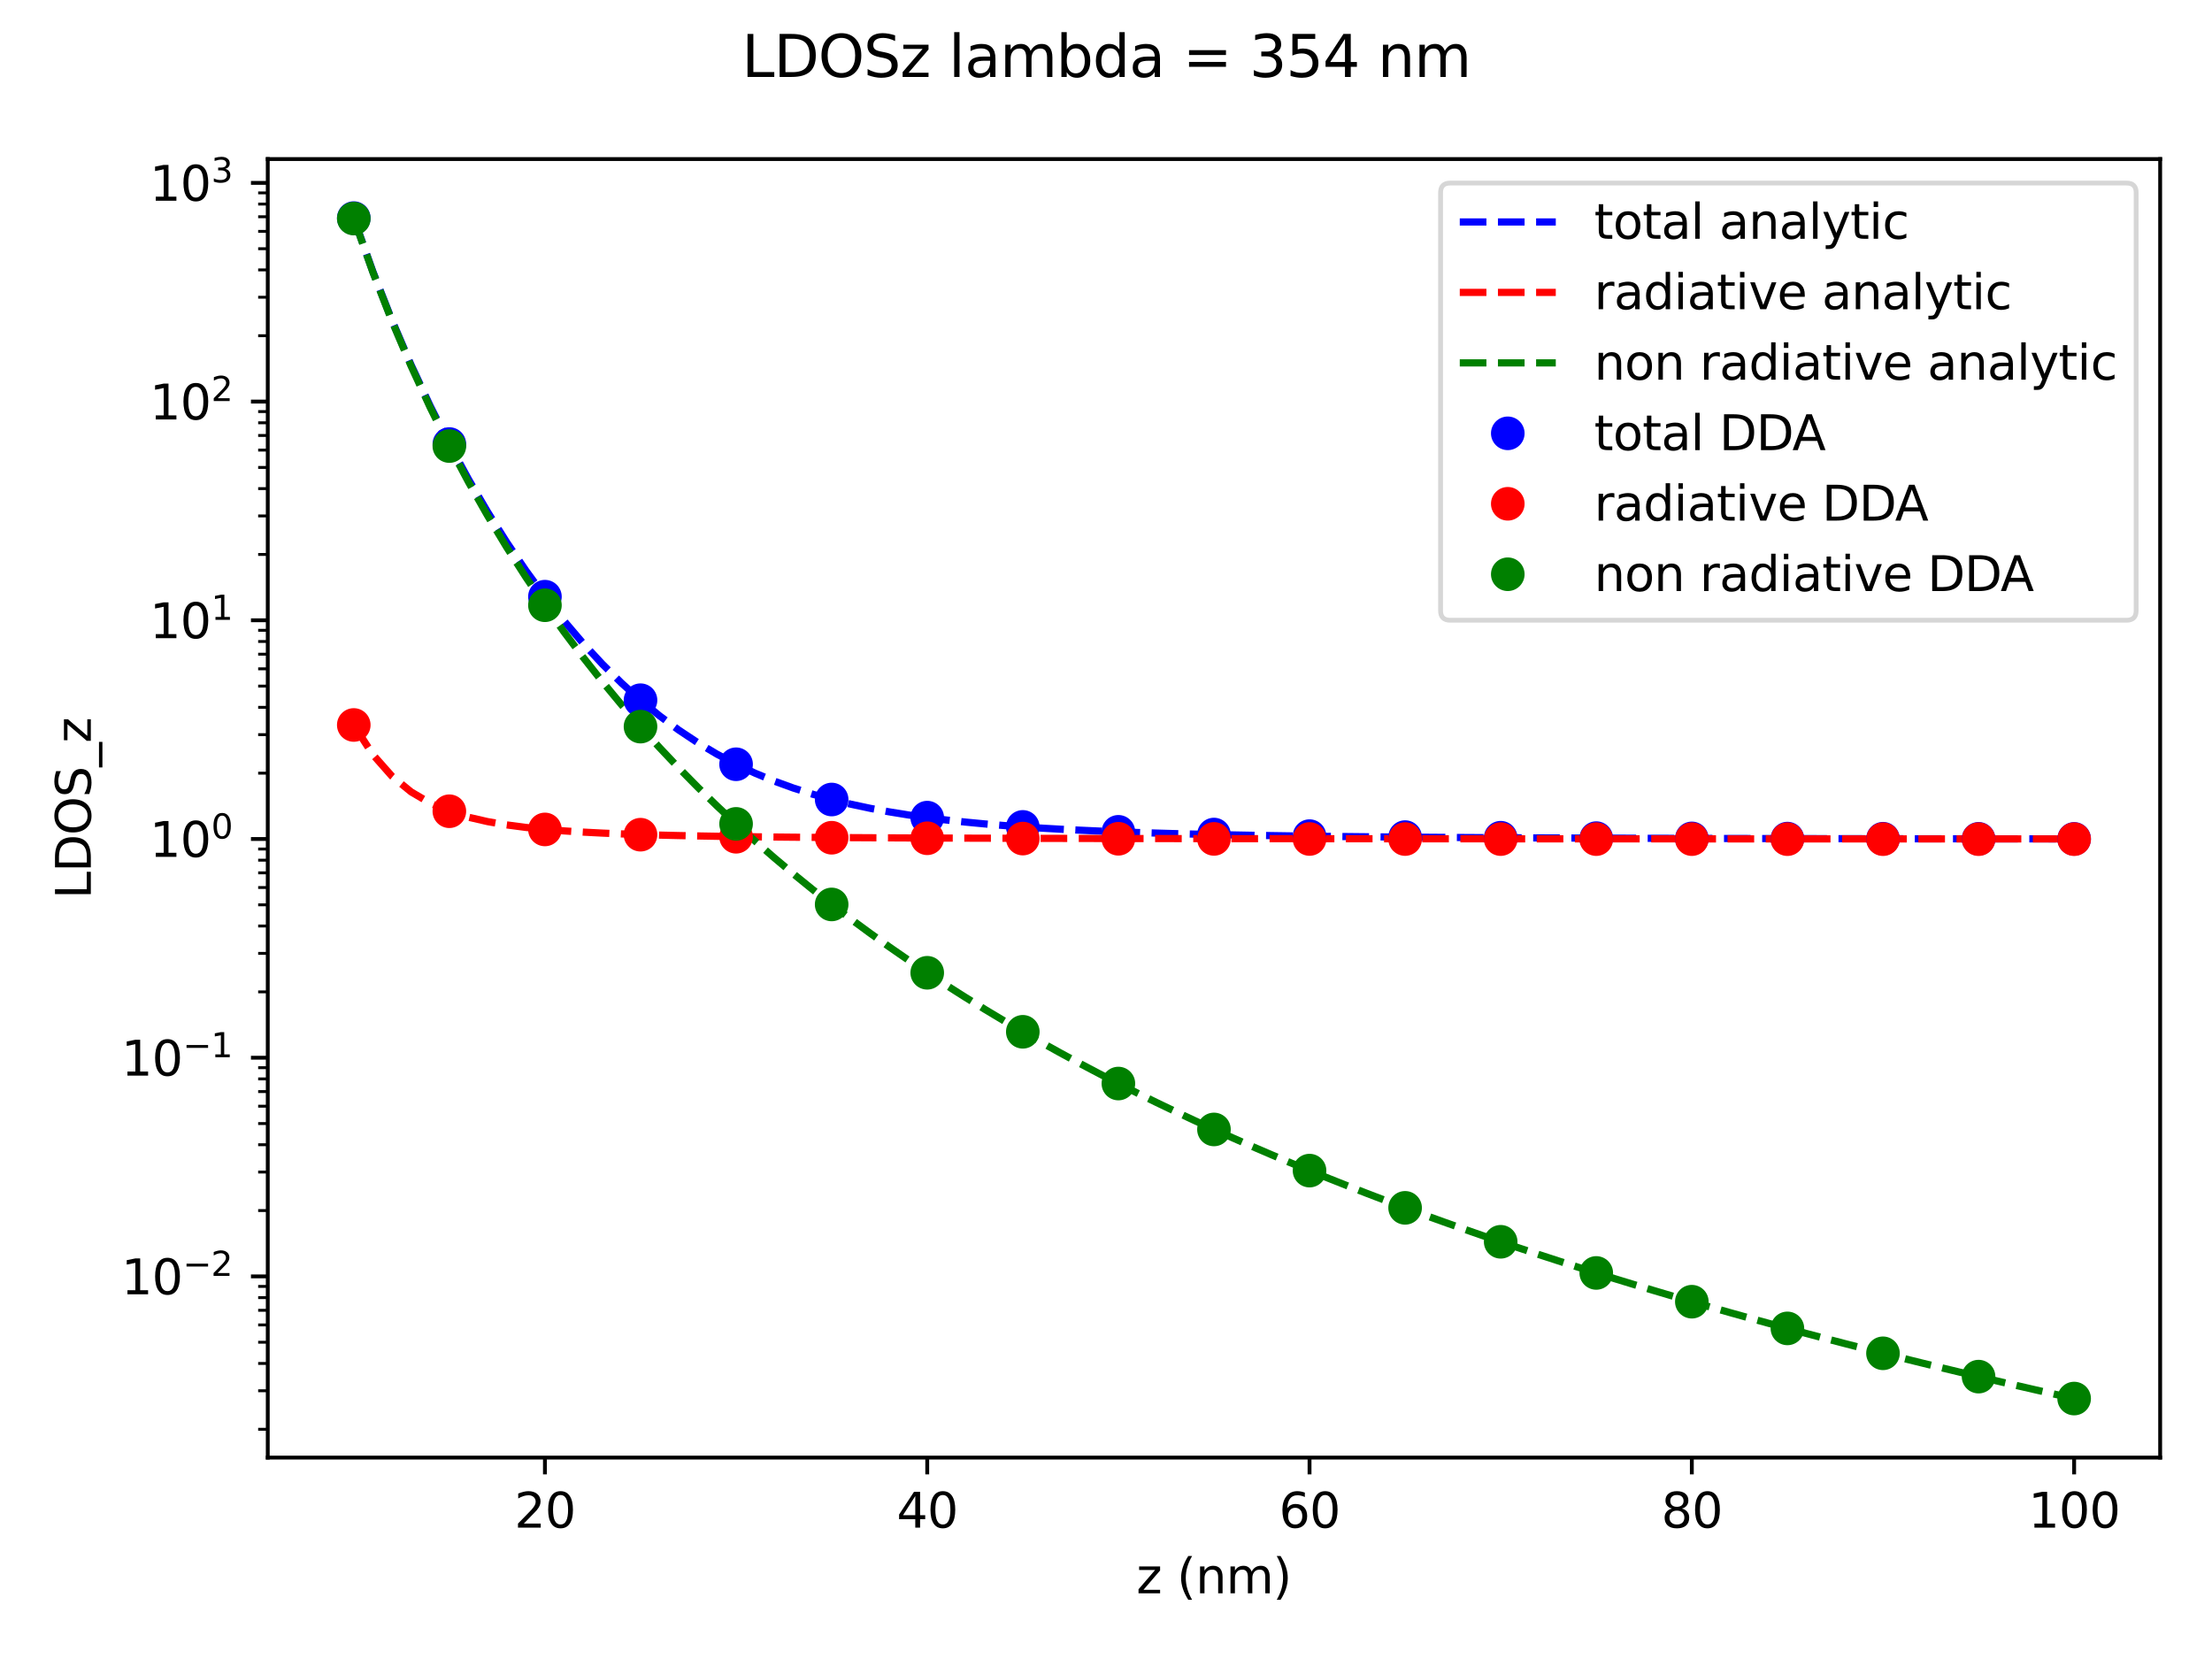 <?xml version="1.0" encoding="utf-8" standalone="no"?>
<!DOCTYPE svg PUBLIC "-//W3C//DTD SVG 1.1//EN"
  "http://www.w3.org/Graphics/SVG/1.1/DTD/svg11.dtd">
<svg xmlns:xlink="http://www.w3.org/1999/xlink" width="460.8pt" height="345.6pt" viewBox="0 0 460.8 345.6" xmlns="http://www.w3.org/2000/svg" version="1.1">
 <defs>
  <style type="text/css">*{stroke-linejoin: round; stroke-linecap: butt}</style>
 </defs>
 <g id="figure_1">
  <g id="patch_1">
   <path d="M 0 345.6 
L 460.8 345.6 
L 460.8 0 
L 0 0 
z
" style="fill: #ffffff"/>
  </g>
  <g id="axes_1">
   <g id="patch_2">
    <path d="M 55.779 303.64 
L 450 303.64 
L 450 33.138 
L 55.779 33.138 
z
" style="fill: #ffffff"/>
   </g>
   <g id="matplotlib.axis_1">
    <g id="xtick_1">
     <g id="line2d_1">
      <defs>
       <path id="m0d2520687c" d="M 0 0 
L 0 3.5 
" style="stroke: #000000; stroke-width: 0.8"/>
      </defs>
      <g>
       <use xlink:href="#m0d2520687c" x="113.519" y="303.64" style="stroke: #000000; stroke-width: 0.8"/>
      </g>
     </g>
     <g id="text_1">
      <!-- 20 -->
      <g transform="translate(107.156 318.238)scale(0.1 -0.1)">
       <defs>
        <path id="DejaVuSans-32" d="M 1228 531 
L 3431 531 
L 3431 0 
L 469 0 
L 469 531 
Q 828 903 1448 1529 
Q 2069 2156 2228 2338 
Q 2531 2678 2651 2914 
Q 2772 3150 2772 3378 
Q 2772 3750 2511 3984 
Q 2250 4219 1831 4219 
Q 1534 4219 1204 4116 
Q 875 4013 500 3803 
L 500 4441 
Q 881 4594 1212 4672 
Q 1544 4750 1819 4750 
Q 2544 4750 2975 4387 
Q 3406 4025 3406 3419 
Q 3406 3131 3298 2873 
Q 3191 2616 2906 2266 
Q 2828 2175 2409 1742 
Q 1991 1309 1228 531 
z
" transform="scale(0.016)"/>
        <path id="DejaVuSans-30" d="M 2034 4250 
Q 1547 4250 1301 3770 
Q 1056 3291 1056 2328 
Q 1056 1369 1301 889 
Q 1547 409 2034 409 
Q 2525 409 2770 889 
Q 3016 1369 3016 2328 
Q 3016 3291 2770 3770 
Q 2525 4250 2034 4250 
z
M 2034 4750 
Q 2819 4750 3233 4129 
Q 3647 3509 3647 2328 
Q 3647 1150 3233 529 
Q 2819 -91 2034 -91 
Q 1250 -91 836 529 
Q 422 1150 422 2328 
Q 422 3509 836 4129 
Q 1250 4750 2034 4750 
z
" transform="scale(0.016)"/>
       </defs>
       <use xlink:href="#DejaVuSans-32"/>
       <use xlink:href="#DejaVuSans-30" x="63.623"/>
      </g>
     </g>
    </g>
    <g id="xtick_2">
     <g id="line2d_2">
      <g>
       <use xlink:href="#m0d2520687c" x="193.159" y="303.64" style="stroke: #000000; stroke-width: 0.8"/>
      </g>
     </g>
     <g id="text_2">
      <!-- 40 -->
      <g transform="translate(186.797 318.238)scale(0.1 -0.1)">
       <defs>
        <path id="DejaVuSans-34" d="M 2419 4116 
L 825 1625 
L 2419 1625 
L 2419 4116 
z
M 2253 4666 
L 3047 4666 
L 3047 1625 
L 3713 1625 
L 3713 1100 
L 3047 1100 
L 3047 0 
L 2419 0 
L 2419 1100 
L 313 1100 
L 313 1709 
L 2253 4666 
z
" transform="scale(0.016)"/>
       </defs>
       <use xlink:href="#DejaVuSans-34"/>
       <use xlink:href="#DejaVuSans-30" x="63.623"/>
      </g>
     </g>
    </g>
    <g id="xtick_3">
     <g id="line2d_3">
      <g>
       <use xlink:href="#m0d2520687c" x="272.8" y="303.64" style="stroke: #000000; stroke-width: 0.8"/>
      </g>
     </g>
     <g id="text_3">
      <!-- 60 -->
      <g transform="translate(266.437 318.238)scale(0.1 -0.1)">
       <defs>
        <path id="DejaVuSans-36" d="M 2113 2584 
Q 1688 2584 1439 2293 
Q 1191 2003 1191 1497 
Q 1191 994 1439 701 
Q 1688 409 2113 409 
Q 2538 409 2786 701 
Q 3034 994 3034 1497 
Q 3034 2003 2786 2293 
Q 2538 2584 2113 2584 
z
M 3366 4563 
L 3366 3988 
Q 3128 4100 2886 4159 
Q 2644 4219 2406 4219 
Q 1781 4219 1451 3797 
Q 1122 3375 1075 2522 
Q 1259 2794 1537 2939 
Q 1816 3084 2150 3084 
Q 2853 3084 3261 2657 
Q 3669 2231 3669 1497 
Q 3669 778 3244 343 
Q 2819 -91 2113 -91 
Q 1303 -91 875 529 
Q 447 1150 447 2328 
Q 447 3434 972 4092 
Q 1497 4750 2381 4750 
Q 2619 4750 2861 4703 
Q 3103 4656 3366 4563 
z
" transform="scale(0.016)"/>
       </defs>
       <use xlink:href="#DejaVuSans-36"/>
       <use xlink:href="#DejaVuSans-30" x="63.623"/>
      </g>
     </g>
    </g>
    <g id="xtick_4">
     <g id="line2d_4">
      <g>
       <use xlink:href="#m0d2520687c" x="352.44" y="303.64" style="stroke: #000000; stroke-width: 0.8"/>
      </g>
     </g>
     <g id="text_4">
      <!-- 80 -->
      <g transform="translate(346.078 318.238)scale(0.1 -0.1)">
       <defs>
        <path id="DejaVuSans-38" d="M 2034 2216 
Q 1584 2216 1326 1975 
Q 1069 1734 1069 1313 
Q 1069 891 1326 650 
Q 1584 409 2034 409 
Q 2484 409 2743 651 
Q 3003 894 3003 1313 
Q 3003 1734 2745 1975 
Q 2488 2216 2034 2216 
z
M 1403 2484 
Q 997 2584 770 2862 
Q 544 3141 544 3541 
Q 544 4100 942 4425 
Q 1341 4750 2034 4750 
Q 2731 4750 3128 4425 
Q 3525 4100 3525 3541 
Q 3525 3141 3298 2862 
Q 3072 2584 2669 2484 
Q 3125 2378 3379 2068 
Q 3634 1759 3634 1313 
Q 3634 634 3220 271 
Q 2806 -91 2034 -91 
Q 1263 -91 848 271 
Q 434 634 434 1313 
Q 434 1759 690 2068 
Q 947 2378 1403 2484 
z
M 1172 3481 
Q 1172 3119 1398 2916 
Q 1625 2713 2034 2713 
Q 2441 2713 2670 2916 
Q 2900 3119 2900 3481 
Q 2900 3844 2670 4047 
Q 2441 4250 2034 4250 
Q 1625 4250 1398 4047 
Q 1172 3844 1172 3481 
z
" transform="scale(0.016)"/>
       </defs>
       <use xlink:href="#DejaVuSans-38"/>
       <use xlink:href="#DejaVuSans-30" x="63.623"/>
      </g>
     </g>
    </g>
    <g id="xtick_5">
     <g id="line2d_5">
      <g>
       <use xlink:href="#m0d2520687c" x="432.081" y="303.64" style="stroke: #000000; stroke-width: 0.8"/>
      </g>
     </g>
     <g id="text_5">
      <!-- 100 -->
      <g transform="translate(422.537 318.238)scale(0.1 -0.1)">
       <defs>
        <path id="DejaVuSans-31" d="M 794 531 
L 1825 531 
L 1825 4091 
L 703 3866 
L 703 4441 
L 1819 4666 
L 2450 4666 
L 2450 531 
L 3481 531 
L 3481 0 
L 794 0 
L 794 531 
z
" transform="scale(0.016)"/>
       </defs>
       <use xlink:href="#DejaVuSans-31"/>
       <use xlink:href="#DejaVuSans-30" x="63.623"/>
       <use xlink:href="#DejaVuSans-30" x="127.246"/>
      </g>
     </g>
    </g>
    <g id="text_6">
     <!-- z (nm) -->
     <g transform="translate(236.736 331.917)scale(0.1 -0.1)">
      <defs>
       <path id="DejaVuSans-7a" d="M 353 3500 
L 3084 3500 
L 3084 2975 
L 922 459 
L 3084 459 
L 3084 0 
L 275 0 
L 275 525 
L 2438 3041 
L 353 3041 
L 353 3500 
z
" transform="scale(0.016)"/>
       <path id="DejaVuSans-20" transform="scale(0.016)"/>
       <path id="DejaVuSans-28" d="M 1984 4856 
Q 1566 4138 1362 3434 
Q 1159 2731 1159 2009 
Q 1159 1288 1364 580 
Q 1569 -128 1984 -844 
L 1484 -844 
Q 1016 -109 783 600 
Q 550 1309 550 2009 
Q 550 2706 781 3412 
Q 1013 4119 1484 4856 
L 1984 4856 
z
" transform="scale(0.016)"/>
       <path id="DejaVuSans-6e" d="M 3513 2113 
L 3513 0 
L 2938 0 
L 2938 2094 
Q 2938 2591 2744 2837 
Q 2550 3084 2163 3084 
Q 1697 3084 1428 2787 
Q 1159 2491 1159 1978 
L 1159 0 
L 581 0 
L 581 3500 
L 1159 3500 
L 1159 2956 
Q 1366 3272 1645 3428 
Q 1925 3584 2291 3584 
Q 2894 3584 3203 3211 
Q 3513 2838 3513 2113 
z
" transform="scale(0.016)"/>
       <path id="DejaVuSans-6d" d="M 3328 2828 
Q 3544 3216 3844 3400 
Q 4144 3584 4550 3584 
Q 5097 3584 5394 3201 
Q 5691 2819 5691 2113 
L 5691 0 
L 5113 0 
L 5113 2094 
Q 5113 2597 4934 2840 
Q 4756 3084 4391 3084 
Q 3944 3084 3684 2787 
Q 3425 2491 3425 1978 
L 3425 0 
L 2847 0 
L 2847 2094 
Q 2847 2600 2669 2842 
Q 2491 3084 2119 3084 
Q 1678 3084 1418 2786 
Q 1159 2488 1159 1978 
L 1159 0 
L 581 0 
L 581 3500 
L 1159 3500 
L 1159 2956 
Q 1356 3278 1631 3431 
Q 1906 3584 2284 3584 
Q 2666 3584 2933 3390 
Q 3200 3197 3328 2828 
z
" transform="scale(0.016)"/>
       <path id="DejaVuSans-29" d="M 513 4856 
L 1013 4856 
Q 1481 4119 1714 3412 
Q 1947 2706 1947 2009 
Q 1947 1309 1714 600 
Q 1481 -109 1013 -844 
L 513 -844 
Q 928 -128 1133 580 
Q 1338 1288 1338 2009 
Q 1338 2731 1133 3434 
Q 928 4138 513 4856 
z
" transform="scale(0.016)"/>
      </defs>
      <use xlink:href="#DejaVuSans-7a"/>
      <use xlink:href="#DejaVuSans-20" x="52.49"/>
      <use xlink:href="#DejaVuSans-28" x="84.277"/>
      <use xlink:href="#DejaVuSans-6e" x="123.291"/>
      <use xlink:href="#DejaVuSans-6d" x="186.67"/>
      <use xlink:href="#DejaVuSans-29" x="284.082"/>
     </g>
    </g>
   </g>
   <g id="matplotlib.axis_2">
    <g id="ytick_1">
     <g id="line2d_6">
      <defs>
       <path id="mfde667c4d3" d="M 0 0 
L -3.5 0 
" style="stroke: #000000; stroke-width: 0.8"/>
      </defs>
      <g>
       <use xlink:href="#mfde667c4d3" x="55.779" y="265.898" style="stroke: #000000; stroke-width: 0.8"/>
      </g>
     </g>
     <g id="text_7">
      <!-- $\mathdefault{10^{-2}}$ -->
      <g transform="translate(25.279 269.697)scale(0.1 -0.1)">
       <defs>
        <path id="DejaVuSans-2212" d="M 678 2272 
L 4684 2272 
L 4684 1741 
L 678 1741 
L 678 2272 
z
" transform="scale(0.016)"/>
       </defs>
       <use xlink:href="#DejaVuSans-31" transform="translate(0 0.766)"/>
       <use xlink:href="#DejaVuSans-30" transform="translate(63.623 0.766)"/>
       <use xlink:href="#DejaVuSans-2212" transform="translate(128.203 39.047)scale(0.7)"/>
       <use xlink:href="#DejaVuSans-32" transform="translate(186.855 39.047)scale(0.7)"/>
      </g>
     </g>
    </g>
    <g id="ytick_2">
     <g id="line2d_7">
      <g>
       <use xlink:href="#mfde667c4d3" x="55.779" y="220.338" style="stroke: #000000; stroke-width: 0.8"/>
      </g>
     </g>
     <g id="text_8">
      <!-- $\mathdefault{10^{-1}}$ -->
      <g transform="translate(25.279 224.137)scale(0.1 -0.1)">
       <use xlink:href="#DejaVuSans-31" transform="translate(0 0.684)"/>
       <use xlink:href="#DejaVuSans-30" transform="translate(63.623 0.684)"/>
       <use xlink:href="#DejaVuSans-2212" transform="translate(128.203 38.966)scale(0.7)"/>
       <use xlink:href="#DejaVuSans-31" transform="translate(186.855 38.966)scale(0.7)"/>
      </g>
     </g>
    </g>
    <g id="ytick_3">
     <g id="line2d_8">
      <g>
       <use xlink:href="#mfde667c4d3" x="55.779" y="174.777" style="stroke: #000000; stroke-width: 0.8"/>
      </g>
     </g>
     <g id="text_9">
      <!-- $\mathdefault{10^{0}}$ -->
      <g transform="translate(31.179 178.577)scale(0.1 -0.1)">
       <use xlink:href="#DejaVuSans-31" transform="translate(0 0.766)"/>
       <use xlink:href="#DejaVuSans-30" transform="translate(63.623 0.766)"/>
       <use xlink:href="#DejaVuSans-30" transform="translate(128.203 39.047)scale(0.7)"/>
      </g>
     </g>
    </g>
    <g id="ytick_4">
     <g id="line2d_9">
      <g>
       <use xlink:href="#mfde667c4d3" x="55.779" y="129.217" style="stroke: #000000; stroke-width: 0.8"/>
      </g>
     </g>
     <g id="text_10">
      <!-- $\mathdefault{10^{1}}$ -->
      <g transform="translate(31.179 133.016)scale(0.1 -0.1)">
       <use xlink:href="#DejaVuSans-31" transform="translate(0 0.684)"/>
       <use xlink:href="#DejaVuSans-30" transform="translate(63.623 0.684)"/>
       <use xlink:href="#DejaVuSans-31" transform="translate(128.203 38.966)scale(0.7)"/>
      </g>
     </g>
    </g>
    <g id="ytick_5">
     <g id="line2d_10">
      <g>
       <use xlink:href="#mfde667c4d3" x="55.779" y="83.657" style="stroke: #000000; stroke-width: 0.8"/>
      </g>
     </g>
     <g id="text_11">
      <!-- $\mathdefault{10^{2}}$ -->
      <g transform="translate(31.179 87.456)scale(0.1 -0.1)">
       <use xlink:href="#DejaVuSans-31" transform="translate(0 0.766)"/>
       <use xlink:href="#DejaVuSans-30" transform="translate(63.623 0.766)"/>
       <use xlink:href="#DejaVuSans-32" transform="translate(128.203 39.047)scale(0.7)"/>
      </g>
     </g>
    </g>
    <g id="ytick_6">
     <g id="line2d_11">
      <g>
       <use xlink:href="#mfde667c4d3" x="55.779" y="38.096" style="stroke: #000000; stroke-width: 0.8"/>
      </g>
     </g>
     <g id="text_12">
      <!-- $\mathdefault{10^{3}}$ -->
      <g transform="translate(31.179 41.896)scale(0.1 -0.1)">
       <defs>
        <path id="DejaVuSans-33" d="M 2597 2516 
Q 3050 2419 3304 2112 
Q 3559 1806 3559 1356 
Q 3559 666 3084 287 
Q 2609 -91 1734 -91 
Q 1441 -91 1130 -33 
Q 819 25 488 141 
L 488 750 
Q 750 597 1062 519 
Q 1375 441 1716 441 
Q 2309 441 2620 675 
Q 2931 909 2931 1356 
Q 2931 1769 2642 2001 
Q 2353 2234 1838 2234 
L 1294 2234 
L 1294 2753 
L 1863 2753 
Q 2328 2753 2575 2939 
Q 2822 3125 2822 3475 
Q 2822 3834 2567 4026 
Q 2313 4219 1838 4219 
Q 1578 4219 1281 4162 
Q 984 4106 628 3988 
L 628 4550 
Q 988 4650 1302 4700 
Q 1616 4750 1894 4750 
Q 2613 4750 3031 4423 
Q 3450 4097 3450 3541 
Q 3450 3153 3228 2886 
Q 3006 2619 2597 2516 
z
" transform="scale(0.016)"/>
       </defs>
       <use xlink:href="#DejaVuSans-31" transform="translate(0 0.766)"/>
       <use xlink:href="#DejaVuSans-30" transform="translate(63.623 0.766)"/>
       <use xlink:href="#DejaVuSans-33" transform="translate(128.203 39.047)scale(0.7)"/>
      </g>
     </g>
    </g>
    <g id="ytick_7">
     <g id="line2d_12">
      <defs>
       <path id="m6b3ce5d31c" d="M 0 0 
L -2 0 
" style="stroke: #000000; stroke-width: 0.6"/>
      </defs>
      <g>
       <use xlink:href="#m6b3ce5d31c" x="55.779" y="297.743" style="stroke: #000000; stroke-width: 0.6"/>
      </g>
     </g>
    </g>
    <g id="ytick_8">
     <g id="line2d_13">
      <g>
       <use xlink:href="#m6b3ce5d31c" x="55.779" y="289.721" style="stroke: #000000; stroke-width: 0.6"/>
      </g>
     </g>
    </g>
    <g id="ytick_9">
     <g id="line2d_14">
      <g>
       <use xlink:href="#m6b3ce5d31c" x="55.779" y="284.028" style="stroke: #000000; stroke-width: 0.6"/>
      </g>
     </g>
    </g>
    <g id="ytick_10">
     <g id="line2d_15">
      <g>
       <use xlink:href="#m6b3ce5d31c" x="55.779" y="279.613" style="stroke: #000000; stroke-width: 0.6"/>
      </g>
     </g>
    </g>
    <g id="ytick_11">
     <g id="line2d_16">
      <g>
       <use xlink:href="#m6b3ce5d31c" x="55.779" y="276.006" style="stroke: #000000; stroke-width: 0.6"/>
      </g>
     </g>
    </g>
    <g id="ytick_12">
     <g id="line2d_17">
      <g>
       <use xlink:href="#m6b3ce5d31c" x="55.779" y="272.956" style="stroke: #000000; stroke-width: 0.6"/>
      </g>
     </g>
    </g>
    <g id="ytick_13">
     <g id="line2d_18">
      <g>
       <use xlink:href="#m6b3ce5d31c" x="55.779" y="270.313" style="stroke: #000000; stroke-width: 0.6"/>
      </g>
     </g>
    </g>
    <g id="ytick_14">
     <g id="line2d_19">
      <g>
       <use xlink:href="#m6b3ce5d31c" x="55.779" y="267.983" style="stroke: #000000; stroke-width: 0.6"/>
      </g>
     </g>
    </g>
    <g id="ytick_15">
     <g id="line2d_20">
      <g>
       <use xlink:href="#m6b3ce5d31c" x="55.779" y="252.183" style="stroke: #000000; stroke-width: 0.6"/>
      </g>
     </g>
    </g>
    <g id="ytick_16">
     <g id="line2d_21">
      <g>
       <use xlink:href="#m6b3ce5d31c" x="55.779" y="244.16" style="stroke: #000000; stroke-width: 0.6"/>
      </g>
     </g>
    </g>
    <g id="ytick_17">
     <g id="line2d_22">
      <g>
       <use xlink:href="#m6b3ce5d31c" x="55.779" y="238.468" style="stroke: #000000; stroke-width: 0.6"/>
      </g>
     </g>
    </g>
    <g id="ytick_18">
     <g id="line2d_23">
      <g>
       <use xlink:href="#m6b3ce5d31c" x="55.779" y="234.053" style="stroke: #000000; stroke-width: 0.6"/>
      </g>
     </g>
    </g>
    <g id="ytick_19">
     <g id="line2d_24">
      <g>
       <use xlink:href="#m6b3ce5d31c" x="55.779" y="230.445" style="stroke: #000000; stroke-width: 0.6"/>
      </g>
     </g>
    </g>
    <g id="ytick_20">
     <g id="line2d_25">
      <g>
       <use xlink:href="#m6b3ce5d31c" x="55.779" y="227.395" style="stroke: #000000; stroke-width: 0.6"/>
      </g>
     </g>
    </g>
    <g id="ytick_21">
     <g id="line2d_26">
      <g>
       <use xlink:href="#m6b3ce5d31c" x="55.779" y="224.753" style="stroke: #000000; stroke-width: 0.6"/>
      </g>
     </g>
    </g>
    <g id="ytick_22">
     <g id="line2d_27">
      <g>
       <use xlink:href="#m6b3ce5d31c" x="55.779" y="222.423" style="stroke: #000000; stroke-width: 0.6"/>
      </g>
     </g>
    </g>
    <g id="ytick_23">
     <g id="line2d_28">
      <g>
       <use xlink:href="#m6b3ce5d31c" x="55.779" y="206.623" style="stroke: #000000; stroke-width: 0.6"/>
      </g>
     </g>
    </g>
    <g id="ytick_24">
     <g id="line2d_29">
      <g>
       <use xlink:href="#m6b3ce5d31c" x="55.779" y="198.6" style="stroke: #000000; stroke-width: 0.6"/>
      </g>
     </g>
    </g>
    <g id="ytick_25">
     <g id="line2d_30">
      <g>
       <use xlink:href="#m6b3ce5d31c" x="55.779" y="192.908" style="stroke: #000000; stroke-width: 0.6"/>
      </g>
     </g>
    </g>
    <g id="ytick_26">
     <g id="line2d_31">
      <g>
       <use xlink:href="#m6b3ce5d31c" x="55.779" y="188.493" style="stroke: #000000; stroke-width: 0.6"/>
      </g>
     </g>
    </g>
    <g id="ytick_27">
     <g id="line2d_32">
      <g>
       <use xlink:href="#m6b3ce5d31c" x="55.779" y="184.885" style="stroke: #000000; stroke-width: 0.6"/>
      </g>
     </g>
    </g>
    <g id="ytick_28">
     <g id="line2d_33">
      <g>
       <use xlink:href="#m6b3ce5d31c" x="55.779" y="181.835" style="stroke: #000000; stroke-width: 0.6"/>
      </g>
     </g>
    </g>
    <g id="ytick_29">
     <g id="line2d_34">
      <g>
       <use xlink:href="#m6b3ce5d31c" x="55.779" y="179.193" style="stroke: #000000; stroke-width: 0.6"/>
      </g>
     </g>
    </g>
    <g id="ytick_30">
     <g id="line2d_35">
      <g>
       <use xlink:href="#m6b3ce5d31c" x="55.779" y="176.862" style="stroke: #000000; stroke-width: 0.6"/>
      </g>
     </g>
    </g>
    <g id="ytick_31">
     <g id="line2d_36">
      <g>
       <use xlink:href="#m6b3ce5d31c" x="55.779" y="161.062" style="stroke: #000000; stroke-width: 0.6"/>
      </g>
     </g>
    </g>
    <g id="ytick_32">
     <g id="line2d_37">
      <g>
       <use xlink:href="#m6b3ce5d31c" x="55.779" y="153.04" style="stroke: #000000; stroke-width: 0.6"/>
      </g>
     </g>
    </g>
    <g id="ytick_33">
     <g id="line2d_38">
      <g>
       <use xlink:href="#m6b3ce5d31c" x="55.779" y="147.347" style="stroke: #000000; stroke-width: 0.6"/>
      </g>
     </g>
    </g>
    <g id="ytick_34">
     <g id="line2d_39">
      <g>
       <use xlink:href="#m6b3ce5d31c" x="55.779" y="142.932" style="stroke: #000000; stroke-width: 0.6"/>
      </g>
     </g>
    </g>
    <g id="ytick_35">
     <g id="line2d_40">
      <g>
       <use xlink:href="#m6b3ce5d31c" x="55.779" y="139.325" style="stroke: #000000; stroke-width: 0.6"/>
      </g>
     </g>
    </g>
    <g id="ytick_36">
     <g id="line2d_41">
      <g>
       <use xlink:href="#m6b3ce5d31c" x="55.779" y="136.275" style="stroke: #000000; stroke-width: 0.6"/>
      </g>
     </g>
    </g>
    <g id="ytick_37">
     <g id="line2d_42">
      <g>
       <use xlink:href="#m6b3ce5d31c" x="55.779" y="133.632" style="stroke: #000000; stroke-width: 0.6"/>
      </g>
     </g>
    </g>
    <g id="ytick_38">
     <g id="line2d_43">
      <g>
       <use xlink:href="#m6b3ce5d31c" x="55.779" y="131.302" style="stroke: #000000; stroke-width: 0.6"/>
      </g>
     </g>
    </g>
    <g id="ytick_39">
     <g id="line2d_44">
      <g>
       <use xlink:href="#m6b3ce5d31c" x="55.779" y="115.502" style="stroke: #000000; stroke-width: 0.6"/>
      </g>
     </g>
    </g>
    <g id="ytick_40">
     <g id="line2d_45">
      <g>
       <use xlink:href="#m6b3ce5d31c" x="55.779" y="107.479" style="stroke: #000000; stroke-width: 0.6"/>
      </g>
     </g>
    </g>
    <g id="ytick_41">
     <g id="line2d_46">
      <g>
       <use xlink:href="#m6b3ce5d31c" x="55.779" y="101.787" style="stroke: #000000; stroke-width: 0.6"/>
      </g>
     </g>
    </g>
    <g id="ytick_42">
     <g id="line2d_47">
      <g>
       <use xlink:href="#m6b3ce5d31c" x="55.779" y="97.372" style="stroke: #000000; stroke-width: 0.6"/>
      </g>
     </g>
    </g>
    <g id="ytick_43">
     <g id="line2d_48">
      <g>
       <use xlink:href="#m6b3ce5d31c" x="55.779" y="93.764" style="stroke: #000000; stroke-width: 0.6"/>
      </g>
     </g>
    </g>
    <g id="ytick_44">
     <g id="line2d_49">
      <g>
       <use xlink:href="#m6b3ce5d31c" x="55.779" y="90.714" style="stroke: #000000; stroke-width: 0.6"/>
      </g>
     </g>
    </g>
    <g id="ytick_45">
     <g id="line2d_50">
      <g>
       <use xlink:href="#m6b3ce5d31c" x="55.779" y="88.072" style="stroke: #000000; stroke-width: 0.6"/>
      </g>
     </g>
    </g>
    <g id="ytick_46">
     <g id="line2d_51">
      <g>
       <use xlink:href="#m6b3ce5d31c" x="55.779" y="85.742" style="stroke: #000000; stroke-width: 0.6"/>
      </g>
     </g>
    </g>
    <g id="ytick_47">
     <g id="line2d_52">
      <g>
       <use xlink:href="#m6b3ce5d31c" x="55.779" y="69.942" style="stroke: #000000; stroke-width: 0.6"/>
      </g>
     </g>
    </g>
    <g id="ytick_48">
     <g id="line2d_53">
      <g>
       <use xlink:href="#m6b3ce5d31c" x="55.779" y="61.919" style="stroke: #000000; stroke-width: 0.6"/>
      </g>
     </g>
    </g>
    <g id="ytick_49">
     <g id="line2d_54">
      <g>
       <use xlink:href="#m6b3ce5d31c" x="55.779" y="56.227" style="stroke: #000000; stroke-width: 0.6"/>
      </g>
     </g>
    </g>
    <g id="ytick_50">
     <g id="line2d_55">
      <g>
       <use xlink:href="#m6b3ce5d31c" x="55.779" y="51.812" style="stroke: #000000; stroke-width: 0.6"/>
      </g>
     </g>
    </g>
    <g id="ytick_51">
     <g id="line2d_56">
      <g>
       <use xlink:href="#m6b3ce5d31c" x="55.779" y="48.204" style="stroke: #000000; stroke-width: 0.6"/>
      </g>
     </g>
    </g>
    <g id="ytick_52">
     <g id="line2d_57">
      <g>
       <use xlink:href="#m6b3ce5d31c" x="55.779" y="45.154" style="stroke: #000000; stroke-width: 0.6"/>
      </g>
     </g>
    </g>
    <g id="ytick_53">
     <g id="line2d_58">
      <g>
       <use xlink:href="#m6b3ce5d31c" x="55.779" y="42.512" style="stroke: #000000; stroke-width: 0.6"/>
      </g>
     </g>
    </g>
    <g id="ytick_54">
     <g id="line2d_59">
      <g>
       <use xlink:href="#m6b3ce5d31c" x="55.779" y="40.181" style="stroke: #000000; stroke-width: 0.6"/>
      </g>
     </g>
    </g>
    <g id="text_13">
     <!-- LDOS_z -->
     <g transform="translate(18.921 187.259)rotate(-90)scale(0.1 -0.1)">
      <defs>
       <path id="DejaVuSans-4c" d="M 628 4666 
L 1259 4666 
L 1259 531 
L 3531 531 
L 3531 0 
L 628 0 
L 628 4666 
z
" transform="scale(0.016)"/>
       <path id="DejaVuSans-44" d="M 1259 4147 
L 1259 519 
L 2022 519 
Q 2988 519 3436 956 
Q 3884 1394 3884 2338 
Q 3884 3275 3436 3711 
Q 2988 4147 2022 4147 
L 1259 4147 
z
M 628 4666 
L 1925 4666 
Q 3281 4666 3915 4102 
Q 4550 3538 4550 2338 
Q 4550 1131 3912 565 
Q 3275 0 1925 0 
L 628 0 
L 628 4666 
z
" transform="scale(0.016)"/>
       <path id="DejaVuSans-4f" d="M 2522 4238 
Q 1834 4238 1429 3725 
Q 1025 3213 1025 2328 
Q 1025 1447 1429 934 
Q 1834 422 2522 422 
Q 3209 422 3611 934 
Q 4013 1447 4013 2328 
Q 4013 3213 3611 3725 
Q 3209 4238 2522 4238 
z
M 2522 4750 
Q 3503 4750 4090 4092 
Q 4678 3434 4678 2328 
Q 4678 1225 4090 567 
Q 3503 -91 2522 -91 
Q 1538 -91 948 565 
Q 359 1222 359 2328 
Q 359 3434 948 4092 
Q 1538 4750 2522 4750 
z
" transform="scale(0.016)"/>
       <path id="DejaVuSans-53" d="M 3425 4513 
L 3425 3897 
Q 3066 4069 2747 4153 
Q 2428 4238 2131 4238 
Q 1616 4238 1336 4038 
Q 1056 3838 1056 3469 
Q 1056 3159 1242 3001 
Q 1428 2844 1947 2747 
L 2328 2669 
Q 3034 2534 3370 2195 
Q 3706 1856 3706 1288 
Q 3706 609 3251 259 
Q 2797 -91 1919 -91 
Q 1588 -91 1214 -16 
Q 841 59 441 206 
L 441 856 
Q 825 641 1194 531 
Q 1563 422 1919 422 
Q 2459 422 2753 634 
Q 3047 847 3047 1241 
Q 3047 1584 2836 1778 
Q 2625 1972 2144 2069 
L 1759 2144 
Q 1053 2284 737 2584 
Q 422 2884 422 3419 
Q 422 4038 858 4394 
Q 1294 4750 2059 4750 
Q 2388 4750 2728 4690 
Q 3069 4631 3425 4513 
z
" transform="scale(0.016)"/>
       <path id="DejaVuSans-5f" d="M 3263 -1063 
L 3263 -1509 
L -63 -1509 
L -63 -1063 
L 3263 -1063 
z
" transform="scale(0.016)"/>
      </defs>
      <use xlink:href="#DejaVuSans-4c"/>
      <use xlink:href="#DejaVuSans-44" x="55.713"/>
      <use xlink:href="#DejaVuSans-4f" x="132.715"/>
      <use xlink:href="#DejaVuSans-53" x="211.426"/>
      <use xlink:href="#DejaVuSans-5f" x="274.902"/>
      <use xlink:href="#DejaVuSans-7a" x="324.902"/>
     </g>
    </g>
   </g>
   <g id="line2d_60">
    <path d="M 73.698 45.433 
L 77.68 56.594 
L 81.662 66.746 
L 85.644 76.041 
L 89.626 84.598 
L 93.608 92.505 
L 97.59 99.834 
L 101.572 106.64 
L 105.554 112.965 
L 109.536 118.843 
L 113.519 124.3 
L 117.501 129.355 
L 121.483 134.026 
L 125.465 138.326 
L 129.447 142.269 
L 133.429 145.867 
L 137.411 149.133 
L 141.393 152.084 
L 145.375 154.734 
L 149.357 157.103 
L 153.339 159.21 
L 157.321 161.077 
L 161.303 162.723 
L 165.285 164.171 
L 169.267 165.441 
L 173.249 166.553 
L 177.231 167.525 
L 181.213 168.374 
L 185.195 169.115 
L 189.177 169.762 
L 193.159 170.327 
L 197.141 170.822 
L 201.123 171.254 
L 205.105 171.634 
L 209.087 171.967 
L 213.069 172.259 
L 217.051 172.517 
L 221.033 172.745 
L 225.015 172.946 
L 228.997 173.124 
L 232.979 173.283 
L 236.961 173.423 
L 240.943 173.549 
L 244.925 173.661 
L 248.908 173.761 
L 252.89 173.851 
L 256.872 173.932 
L 260.854 174.005 
L 264.836 174.07 
L 268.818 174.13 
L 272.8 174.183 
L 276.782 174.232 
L 280.764 174.276 
L 284.746 174.316 
L 288.728 174.353 
L 292.71 174.386 
L 296.692 174.416 
L 300.674 174.444 
L 304.656 174.47 
L 308.638 174.493 
L 312.62 174.515 
L 316.602 174.534 
L 320.584 174.553 
L 324.566 174.569 
L 328.548 174.585 
L 332.53 174.599 
L 336.512 174.612 
L 340.494 174.625 
L 344.476 174.636 
L 348.458 174.646 
L 352.44 174.656 
L 356.422 174.665 
L 360.404 174.674 
L 364.386 174.681 
L 368.368 174.689 
L 372.35 174.695 
L 376.332 174.702 
L 380.314 174.708 
L 384.297 174.713 
L 388.279 174.718 
L 392.261 174.723 
L 396.243 174.727 
L 400.225 174.732 
L 404.207 174.735 
L 408.189 174.739 
L 412.171 174.742 
L 416.153 174.746 
L 420.135 174.749 
L 424.117 174.751 
L 428.099 174.754 
L 432.081 174.756 
" clip-path="url(#p2998e5c9d1)" style="fill: none; stroke-dasharray: 5.55,2.4; stroke-dashoffset: 0; stroke: #0000ff; stroke-width: 1.5"/>
   </g>
   <g id="line2d_61">
    <path d="M 73.698 151.045 
L 77.68 157.202 
L 81.662 161.71 
L 85.644 164.966 
L 89.626 167.31 
L 93.608 169.003 
L 97.59 170.24 
L 101.572 171.155 
L 105.554 171.842 
L 109.536 172.366 
L 113.519 172.772 
L 117.501 173.091 
L 121.483 173.344 
L 125.465 173.549 
L 129.447 173.715 
L 133.429 173.852 
L 137.411 173.967 
L 141.393 174.062 
L 145.375 174.143 
L 149.357 174.212 
L 153.339 174.271 
L 157.321 174.322 
L 161.303 174.366 
L 165.285 174.405 
L 169.267 174.439 
L 173.249 174.468 
L 177.231 174.495 
L 181.213 174.518 
L 185.195 174.539 
L 189.177 174.558 
L 193.159 174.574 
L 197.141 174.589 
L 201.123 174.603 
L 205.105 174.615 
L 209.087 174.626 
L 213.069 174.637 
L 217.051 174.646 
L 221.033 174.654 
L 225.015 174.662 
L 228.997 174.669 
L 232.979 174.676 
L 236.961 174.682 
L 240.943 174.687 
L 244.925 174.692 
L 248.908 174.697 
L 252.89 174.701 
L 256.872 174.705 
L 260.854 174.709 
L 264.836 174.713 
L 268.818 174.716 
L 272.8 174.719 
L 276.782 174.722 
L 280.764 174.725 
L 284.746 174.727 
L 288.728 174.73 
L 292.71 174.732 
L 296.692 174.734 
L 300.674 174.736 
L 304.656 174.738 
L 308.638 174.739 
L 312.62 174.741 
L 316.602 174.742 
L 320.584 174.744 
L 324.566 174.745 
L 328.548 174.747 
L 332.53 174.748 
L 336.512 174.749 
L 340.494 174.75 
L 344.476 174.751 
L 348.458 174.752 
L 352.44 174.753 
L 356.422 174.754 
L 360.404 174.755 
L 364.386 174.756 
L 368.368 174.756 
L 372.35 174.757 
L 376.332 174.758 
L 380.314 174.759 
L 384.297 174.759 
L 388.279 174.76 
L 392.261 174.76 
L 396.243 174.761 
L 400.225 174.761 
L 404.207 174.762 
L 408.189 174.762 
L 412.171 174.763 
L 416.153 174.763 
L 420.135 174.764 
L 424.117 174.764 
L 428.099 174.765 
L 432.081 174.765 
" clip-path="url(#p2998e5c9d1)" style="fill: none; stroke-dasharray: 5.55,2.4; stroke-dashoffset: 0; stroke: #ff0000; stroke-width: 1.5"/>
   </g>
   <g id="line2d_62">
    <path d="M 73.698 45.529 
L 77.68 56.717 
L 81.662 66.91 
L 85.644 76.264 
L 89.626 84.903 
L 93.608 92.924 
L 97.59 100.406 
L 101.572 107.414 
L 105.554 114.001 
L 109.536 120.212 
L 113.519 126.084 
L 117.501 131.651 
L 121.483 136.94 
L 125.465 141.975 
L 129.447 146.778 
L 133.429 151.368 
L 137.411 155.76 
L 141.393 159.97 
L 145.375 164.011 
L 149.357 167.894 
L 153.339 171.63 
L 157.321 175.229 
L 161.303 178.699 
L 165.285 182.048 
L 169.267 185.284 
L 173.249 188.412 
L 177.231 191.44 
L 181.213 194.372 
L 185.195 197.214 
L 189.177 199.971 
L 193.159 202.647 
L 197.141 205.245 
L 201.123 207.771 
L 205.105 210.227 
L 209.087 212.616 
L 213.069 214.942 
L 217.051 217.208 
L 221.033 219.417 
L 225.015 221.57 
L 228.997 223.671 
L 232.979 225.721 
L 236.961 227.723 
L 240.943 229.678 
L 244.925 231.589 
L 248.908 233.458 
L 252.89 235.285 
L 256.872 237.073 
L 260.854 238.823 
L 264.836 240.537 
L 268.818 242.215 
L 272.8 243.86 
L 276.782 245.472 
L 280.764 247.053 
L 284.746 248.603 
L 288.728 250.124 
L 292.71 251.617 
L 296.692 253.082 
L 300.674 254.521 
L 304.656 255.934 
L 308.638 257.323 
L 312.62 258.687 
L 316.602 260.029 
L 320.584 261.348 
L 324.566 262.645 
L 328.548 263.921 
L 332.53 265.177 
L 336.512 266.413 
L 340.494 267.629 
L 344.476 268.827 
L 348.458 270.007 
L 352.44 271.169 
L 356.422 272.313 
L 360.404 273.442 
L 364.386 274.553 
L 368.368 275.65 
L 372.35 276.73 
L 376.332 277.796 
L 380.314 278.847 
L 384.297 279.885 
L 388.279 280.908 
L 392.261 281.918 
L 396.243 282.914 
L 400.225 283.898 
L 404.207 284.87 
L 408.189 285.829 
L 412.171 286.776 
L 416.153 287.712 
L 420.135 288.636 
L 424.117 289.55 
L 428.099 290.452 
L 432.081 291.344 
" clip-path="url(#p2998e5c9d1)" style="fill: none; stroke-dasharray: 5.55,2.4; stroke-dashoffset: 0; stroke: #008000; stroke-width: 1.5"/>
   </g>
   <g id="line2d_63">
    <defs>
     <path id="md13b34b440" d="M 0 3 
C 0.796 3 1.559 2.684 2.121 2.121 
C 2.684 1.559 3 0.796 3 0 
C 3 -0.796 2.684 -1.559 2.121 -2.121 
C 1.559 -2.684 0.796 -3 0 -3 
C -0.796 -3 -1.559 -2.684 -2.121 -2.121 
C -2.684 -1.559 -3 -0.796 -3 0 
C -3 0.796 -2.684 1.559 -2.121 2.121 
C -1.559 2.684 -0.796 3 0 3 
z
" style="stroke: #0000ff"/>
    </defs>
    <g clip-path="url(#p2998e5c9d1)">
     <use xlink:href="#md13b34b440" x="73.698" y="45.433" style="fill: #0000ff; stroke: #0000ff"/>
     <use xlink:href="#md13b34b440" x="93.608" y="92.505" style="fill: #0000ff; stroke: #0000ff"/>
     <use xlink:href="#md13b34b440" x="113.519" y="124.3" style="fill: #0000ff; stroke: #0000ff"/>
     <use xlink:href="#md13b34b440" x="133.429" y="145.867" style="fill: #0000ff; stroke: #0000ff"/>
     <use xlink:href="#md13b34b440" x="153.339" y="159.21" style="fill: #0000ff; stroke: #0000ff"/>
     <use xlink:href="#md13b34b440" x="173.249" y="166.553" style="fill: #0000ff; stroke: #0000ff"/>
     <use xlink:href="#md13b34b440" x="193.159" y="170.327" style="fill: #0000ff; stroke: #0000ff"/>
     <use xlink:href="#md13b34b440" x="213.069" y="172.259" style="fill: #0000ff; stroke: #0000ff"/>
     <use xlink:href="#md13b34b440" x="232.979" y="173.283" style="fill: #0000ff; stroke: #0000ff"/>
     <use xlink:href="#md13b34b440" x="252.89" y="173.851" style="fill: #0000ff; stroke: #0000ff"/>
     <use xlink:href="#md13b34b440" x="272.8" y="174.183" style="fill: #0000ff; stroke: #0000ff"/>
     <use xlink:href="#md13b34b440" x="292.71" y="174.386" style="fill: #0000ff; stroke: #0000ff"/>
     <use xlink:href="#md13b34b440" x="312.62" y="174.515" style="fill: #0000ff; stroke: #0000ff"/>
     <use xlink:href="#md13b34b440" x="332.53" y="174.599" style="fill: #0000ff; stroke: #0000ff"/>
     <use xlink:href="#md13b34b440" x="352.44" y="174.656" style="fill: #0000ff; stroke: #0000ff"/>
     <use xlink:href="#md13b34b440" x="372.35" y="174.695" style="fill: #0000ff; stroke: #0000ff"/>
     <use xlink:href="#md13b34b440" x="392.261" y="174.723" style="fill: #0000ff; stroke: #0000ff"/>
     <use xlink:href="#md13b34b440" x="412.171" y="174.742" style="fill: #0000ff; stroke: #0000ff"/>
     <use xlink:href="#md13b34b440" x="432.081" y="174.756" style="fill: #0000ff; stroke: #0000ff"/>
    </g>
   </g>
   <g id="line2d_64">
    <defs>
     <path id="mc9b087bb63" d="M 0 3 
C 0.796 3 1.559 2.684 2.121 2.121 
C 2.684 1.559 3 0.796 3 0 
C 3 -0.796 2.684 -1.559 2.121 -2.121 
C 1.559 -2.684 0.796 -3 0 -3 
C -0.796 -3 -1.559 -2.684 -2.121 -2.121 
C -2.684 -1.559 -3 -0.796 -3 0 
C -3 0.796 -2.684 1.559 -2.121 2.121 
C -1.559 2.684 -0.796 3 0 3 
z
" style="stroke: #ff0000"/>
    </defs>
    <g clip-path="url(#p2998e5c9d1)">
     <use xlink:href="#mc9b087bb63" x="73.698" y="151.026" style="fill: #ff0000; stroke: #ff0000"/>
     <use xlink:href="#mc9b087bb63" x="93.608" y="168.996" style="fill: #ff0000; stroke: #ff0000"/>
     <use xlink:href="#mc9b087bb63" x="113.519" y="172.787" style="fill: #ff0000; stroke: #ff0000"/>
     <use xlink:href="#mc9b087bb63" x="133.429" y="173.882" style="fill: #ff0000; stroke: #ff0000"/>
     <use xlink:href="#mc9b087bb63" x="153.339" y="174.311" style="fill: #ff0000; stroke: #ff0000"/>
     <use xlink:href="#mc9b087bb63" x="173.249" y="174.515" style="fill: #ff0000; stroke: #ff0000"/>
     <use xlink:href="#mc9b087bb63" x="193.159" y="174.626" style="fill: #ff0000; stroke: #ff0000"/>
     <use xlink:href="#mc9b087bb63" x="213.069" y="174.691" style="fill: #ff0000; stroke: #ff0000"/>
     <use xlink:href="#mc9b087bb63" x="232.979" y="174.732" style="fill: #ff0000; stroke: #ff0000"/>
     <use xlink:href="#mc9b087bb63" x="252.89" y="174.759" style="fill: #ff0000; stroke: #ff0000"/>
     <use xlink:href="#mc9b087bb63" x="272.8" y="174.777" style="fill: #ff0000; stroke: #ff0000"/>
     <use xlink:href="#mc9b087bb63" x="292.71" y="174.789" style="fill: #ff0000; stroke: #ff0000"/>
     <use xlink:href="#mc9b087bb63" x="312.62" y="174.798" style="fill: #ff0000; stroke: #ff0000"/>
     <use xlink:href="#mc9b087bb63" x="332.53" y="174.804" style="fill: #ff0000; stroke: #ff0000"/>
     <use xlink:href="#mc9b087bb63" x="352.44" y="174.807" style="fill: #ff0000; stroke: #ff0000"/>
     <use xlink:href="#mc9b087bb63" x="372.35" y="174.81" style="fill: #ff0000; stroke: #ff0000"/>
     <use xlink:href="#mc9b087bb63" x="392.261" y="174.811" style="fill: #ff0000; stroke: #ff0000"/>
     <use xlink:href="#mc9b087bb63" x="412.171" y="174.811" style="fill: #ff0000; stroke: #ff0000"/>
     <use xlink:href="#mc9b087bb63" x="432.081" y="174.811" style="fill: #ff0000; stroke: #ff0000"/>
    </g>
   </g>
   <g id="line2d_65">
    <defs>
     <path id="m115580e1f4" d="M 0 3 
C 0.796 3 1.559 2.684 2.121 2.121 
C 2.684 1.559 3 0.796 3 0 
C 3 -0.796 2.684 -1.559 2.121 -2.121 
C 1.559 -2.684 0.796 -3 0 -3 
C -0.796 -3 -1.559 -2.684 -2.121 -2.121 
C -2.684 -1.559 -3 -0.796 -3 0 
C -3 0.796 -2.684 1.559 -2.121 2.121 
C -1.559 2.684 -0.796 3 0 3 
z
" style="stroke: #008000"/>
    </defs>
    <g clip-path="url(#p2998e5c9d1)">
     <use xlink:href="#m115580e1f4" x="73.698" y="45.529" style="fill: #008000; stroke: #008000"/>
     <use xlink:href="#m115580e1f4" x="93.608" y="92.924" style="fill: #008000; stroke: #008000"/>
     <use xlink:href="#m115580e1f4" x="113.519" y="126.084" style="fill: #008000; stroke: #008000"/>
     <use xlink:href="#m115580e1f4" x="133.429" y="151.368" style="fill: #008000; stroke: #008000"/>
     <use xlink:href="#m115580e1f4" x="153.339" y="171.63" style="fill: #008000; stroke: #008000"/>
     <use xlink:href="#m115580e1f4" x="173.249" y="188.412" style="fill: #008000; stroke: #008000"/>
     <use xlink:href="#m115580e1f4" x="193.159" y="202.647" style="fill: #008000; stroke: #008000"/>
     <use xlink:href="#m115580e1f4" x="213.069" y="214.942" style="fill: #008000; stroke: #008000"/>
     <use xlink:href="#m115580e1f4" x="232.979" y="225.721" style="fill: #008000; stroke: #008000"/>
     <use xlink:href="#m115580e1f4" x="252.89" y="235.285" style="fill: #008000; stroke: #008000"/>
     <use xlink:href="#m115580e1f4" x="272.8" y="243.86" style="fill: #008000; stroke: #008000"/>
     <use xlink:href="#m115580e1f4" x="292.71" y="251.617" style="fill: #008000; stroke: #008000"/>
     <use xlink:href="#m115580e1f4" x="312.62" y="258.687" style="fill: #008000; stroke: #008000"/>
     <use xlink:href="#m115580e1f4" x="332.53" y="265.177" style="fill: #008000; stroke: #008000"/>
     <use xlink:href="#m115580e1f4" x="352.44" y="271.169" style="fill: #008000; stroke: #008000"/>
     <use xlink:href="#m115580e1f4" x="372.35" y="276.73" style="fill: #008000; stroke: #008000"/>
     <use xlink:href="#m115580e1f4" x="392.261" y="281.918" style="fill: #008000; stroke: #008000"/>
     <use xlink:href="#m115580e1f4" x="412.171" y="286.776" style="fill: #008000; stroke: #008000"/>
     <use xlink:href="#m115580e1f4" x="432.081" y="291.344" style="fill: #008000; stroke: #008000"/>
    </g>
   </g>
   <g id="patch_3">
    <path d="M 55.779 303.64 
L 55.779 33.138 
" style="fill: none; stroke: #000000; stroke-width: 0.8; stroke-linejoin: miter; stroke-linecap: square"/>
   </g>
   <g id="patch_4">
    <path d="M 450 303.64 
L 450 33.138 
" style="fill: none; stroke: #000000; stroke-width: 0.8; stroke-linejoin: miter; stroke-linecap: square"/>
   </g>
   <g id="patch_5">
    <path d="M 55.779 303.64 
L 450 303.64 
" style="fill: none; stroke: #000000; stroke-width: 0.8; stroke-linejoin: miter; stroke-linecap: square"/>
   </g>
   <g id="patch_6">
    <path d="M 55.779 33.138 
L 450 33.138 
" style="fill: none; stroke: #000000; stroke-width: 0.8; stroke-linejoin: miter; stroke-linecap: square"/>
   </g>
   <g id="legend_1">
    <g id="patch_7">
     <path d="M 302.098 129.206 
L 443 129.206 
Q 445 129.206 445 127.206 
L 445 40.138 
Q 445 38.138 443 38.138 
L 302.098 38.138 
Q 300.098 38.138 300.098 40.138 
L 300.098 127.206 
Q 300.098 129.206 302.098 129.206 
z
" style="fill: #ffffff; opacity: 0.8; stroke: #cccccc; stroke-linejoin: miter"/>
    </g>
    <g id="line2d_66">
     <path d="M 304.098 46.236 
L 314.098 46.236 
L 324.098 46.236 
" style="fill: none; stroke-dasharray: 5.55,2.4; stroke-dashoffset: 0; stroke: #0000ff; stroke-width: 1.5"/>
    </g>
    <g id="text_14">
     <!-- total analytic -->
     <g transform="translate(332.098 49.736)scale(0.1 -0.1)">
      <defs>
       <path id="DejaVuSans-74" d="M 1172 4494 
L 1172 3500 
L 2356 3500 
L 2356 3053 
L 1172 3053 
L 1172 1153 
Q 1172 725 1289 603 
Q 1406 481 1766 481 
L 2356 481 
L 2356 0 
L 1766 0 
Q 1100 0 847 248 
Q 594 497 594 1153 
L 594 3053 
L 172 3053 
L 172 3500 
L 594 3500 
L 594 4494 
L 1172 4494 
z
" transform="scale(0.016)"/>
       <path id="DejaVuSans-6f" d="M 1959 3097 
Q 1497 3097 1228 2736 
Q 959 2375 959 1747 
Q 959 1119 1226 758 
Q 1494 397 1959 397 
Q 2419 397 2687 759 
Q 2956 1122 2956 1747 
Q 2956 2369 2687 2733 
Q 2419 3097 1959 3097 
z
M 1959 3584 
Q 2709 3584 3137 3096 
Q 3566 2609 3566 1747 
Q 3566 888 3137 398 
Q 2709 -91 1959 -91 
Q 1206 -91 779 398 
Q 353 888 353 1747 
Q 353 2609 779 3096 
Q 1206 3584 1959 3584 
z
" transform="scale(0.016)"/>
       <path id="DejaVuSans-61" d="M 2194 1759 
Q 1497 1759 1228 1600 
Q 959 1441 959 1056 
Q 959 750 1161 570 
Q 1363 391 1709 391 
Q 2188 391 2477 730 
Q 2766 1069 2766 1631 
L 2766 1759 
L 2194 1759 
z
M 3341 1997 
L 3341 0 
L 2766 0 
L 2766 531 
Q 2569 213 2275 61 
Q 1981 -91 1556 -91 
Q 1019 -91 701 211 
Q 384 513 384 1019 
Q 384 1609 779 1909 
Q 1175 2209 1959 2209 
L 2766 2209 
L 2766 2266 
Q 2766 2663 2505 2880 
Q 2244 3097 1772 3097 
Q 1472 3097 1187 3025 
Q 903 2953 641 2809 
L 641 3341 
Q 956 3463 1253 3523 
Q 1550 3584 1831 3584 
Q 2591 3584 2966 3190 
Q 3341 2797 3341 1997 
z
" transform="scale(0.016)"/>
       <path id="DejaVuSans-6c" d="M 603 4863 
L 1178 4863 
L 1178 0 
L 603 0 
L 603 4863 
z
" transform="scale(0.016)"/>
       <path id="DejaVuSans-79" d="M 2059 -325 
Q 1816 -950 1584 -1140 
Q 1353 -1331 966 -1331 
L 506 -1331 
L 506 -850 
L 844 -850 
Q 1081 -850 1212 -737 
Q 1344 -625 1503 -206 
L 1606 56 
L 191 3500 
L 800 3500 
L 1894 763 
L 2988 3500 
L 3597 3500 
L 2059 -325 
z
" transform="scale(0.016)"/>
       <path id="DejaVuSans-69" d="M 603 3500 
L 1178 3500 
L 1178 0 
L 603 0 
L 603 3500 
z
M 603 4863 
L 1178 4863 
L 1178 4134 
L 603 4134 
L 603 4863 
z
" transform="scale(0.016)"/>
       <path id="DejaVuSans-63" d="M 3122 3366 
L 3122 2828 
Q 2878 2963 2633 3030 
Q 2388 3097 2138 3097 
Q 1578 3097 1268 2742 
Q 959 2388 959 1747 
Q 959 1106 1268 751 
Q 1578 397 2138 397 
Q 2388 397 2633 464 
Q 2878 531 3122 666 
L 3122 134 
Q 2881 22 2623 -34 
Q 2366 -91 2075 -91 
Q 1284 -91 818 406 
Q 353 903 353 1747 
Q 353 2603 823 3093 
Q 1294 3584 2113 3584 
Q 2378 3584 2631 3529 
Q 2884 3475 3122 3366 
z
" transform="scale(0.016)"/>
      </defs>
      <use xlink:href="#DejaVuSans-74"/>
      <use xlink:href="#DejaVuSans-6f" x="39.209"/>
      <use xlink:href="#DejaVuSans-74" x="100.391"/>
      <use xlink:href="#DejaVuSans-61" x="139.6"/>
      <use xlink:href="#DejaVuSans-6c" x="200.879"/>
      <use xlink:href="#DejaVuSans-20" x="228.662"/>
      <use xlink:href="#DejaVuSans-61" x="260.449"/>
      <use xlink:href="#DejaVuSans-6e" x="321.729"/>
      <use xlink:href="#DejaVuSans-61" x="385.107"/>
      <use xlink:href="#DejaVuSans-6c" x="446.387"/>
      <use xlink:href="#DejaVuSans-79" x="474.17"/>
      <use xlink:href="#DejaVuSans-74" x="533.35"/>
      <use xlink:href="#DejaVuSans-69" x="572.559"/>
      <use xlink:href="#DejaVuSans-63" x="600.342"/>
     </g>
    </g>
    <g id="line2d_67">
     <path d="M 304.098 60.914 
L 314.098 60.914 
L 324.098 60.914 
" style="fill: none; stroke-dasharray: 5.55,2.4; stroke-dashoffset: 0; stroke: #ff0000; stroke-width: 1.5"/>
    </g>
    <g id="text_15">
     <!-- radiative analytic -->
     <g transform="translate(332.098 64.414)scale(0.1 -0.1)">
      <defs>
       <path id="DejaVuSans-72" d="M 2631 2963 
Q 2534 3019 2420 3045 
Q 2306 3072 2169 3072 
Q 1681 3072 1420 2755 
Q 1159 2438 1159 1844 
L 1159 0 
L 581 0 
L 581 3500 
L 1159 3500 
L 1159 2956 
Q 1341 3275 1631 3429 
Q 1922 3584 2338 3584 
Q 2397 3584 2469 3576 
Q 2541 3569 2628 3553 
L 2631 2963 
z
" transform="scale(0.016)"/>
       <path id="DejaVuSans-64" d="M 2906 2969 
L 2906 4863 
L 3481 4863 
L 3481 0 
L 2906 0 
L 2906 525 
Q 2725 213 2448 61 
Q 2172 -91 1784 -91 
Q 1150 -91 751 415 
Q 353 922 353 1747 
Q 353 2572 751 3078 
Q 1150 3584 1784 3584 
Q 2172 3584 2448 3432 
Q 2725 3281 2906 2969 
z
M 947 1747 
Q 947 1113 1208 752 
Q 1469 391 1925 391 
Q 2381 391 2643 752 
Q 2906 1113 2906 1747 
Q 2906 2381 2643 2742 
Q 2381 3103 1925 3103 
Q 1469 3103 1208 2742 
Q 947 2381 947 1747 
z
" transform="scale(0.016)"/>
       <path id="DejaVuSans-76" d="M 191 3500 
L 800 3500 
L 1894 563 
L 2988 3500 
L 3597 3500 
L 2284 0 
L 1503 0 
L 191 3500 
z
" transform="scale(0.016)"/>
       <path id="DejaVuSans-65" d="M 3597 1894 
L 3597 1613 
L 953 1613 
Q 991 1019 1311 708 
Q 1631 397 2203 397 
Q 2534 397 2845 478 
Q 3156 559 3463 722 
L 3463 178 
Q 3153 47 2828 -22 
Q 2503 -91 2169 -91 
Q 1331 -91 842 396 
Q 353 884 353 1716 
Q 353 2575 817 3079 
Q 1281 3584 2069 3584 
Q 2775 3584 3186 3129 
Q 3597 2675 3597 1894 
z
M 3022 2063 
Q 3016 2534 2758 2815 
Q 2500 3097 2075 3097 
Q 1594 3097 1305 2825 
Q 1016 2553 972 2059 
L 3022 2063 
z
" transform="scale(0.016)"/>
      </defs>
      <use xlink:href="#DejaVuSans-72"/>
      <use xlink:href="#DejaVuSans-61" x="41.113"/>
      <use xlink:href="#DejaVuSans-64" x="102.393"/>
      <use xlink:href="#DejaVuSans-69" x="165.869"/>
      <use xlink:href="#DejaVuSans-61" x="193.652"/>
      <use xlink:href="#DejaVuSans-74" x="254.932"/>
      <use xlink:href="#DejaVuSans-69" x="294.141"/>
      <use xlink:href="#DejaVuSans-76" x="321.924"/>
      <use xlink:href="#DejaVuSans-65" x="381.104"/>
      <use xlink:href="#DejaVuSans-20" x="442.627"/>
      <use xlink:href="#DejaVuSans-61" x="474.414"/>
      <use xlink:href="#DejaVuSans-6e" x="535.693"/>
      <use xlink:href="#DejaVuSans-61" x="599.072"/>
      <use xlink:href="#DejaVuSans-6c" x="660.352"/>
      <use xlink:href="#DejaVuSans-79" x="688.135"/>
      <use xlink:href="#DejaVuSans-74" x="747.314"/>
      <use xlink:href="#DejaVuSans-69" x="786.523"/>
      <use xlink:href="#DejaVuSans-63" x="814.307"/>
     </g>
    </g>
    <g id="line2d_68">
     <path d="M 304.098 75.592 
L 314.098 75.592 
L 324.098 75.592 
" style="fill: none; stroke-dasharray: 5.55,2.4; stroke-dashoffset: 0; stroke: #008000; stroke-width: 1.5"/>
    </g>
    <g id="text_16">
     <!-- non radiative analytic -->
     <g transform="translate(332.098 79.092)scale(0.1 -0.1)">
      <use xlink:href="#DejaVuSans-6e"/>
      <use xlink:href="#DejaVuSans-6f" x="63.379"/>
      <use xlink:href="#DejaVuSans-6e" x="124.561"/>
      <use xlink:href="#DejaVuSans-20" x="187.939"/>
      <use xlink:href="#DejaVuSans-72" x="219.727"/>
      <use xlink:href="#DejaVuSans-61" x="260.84"/>
      <use xlink:href="#DejaVuSans-64" x="322.119"/>
      <use xlink:href="#DejaVuSans-69" x="385.596"/>
      <use xlink:href="#DejaVuSans-61" x="413.379"/>
      <use xlink:href="#DejaVuSans-74" x="474.658"/>
      <use xlink:href="#DejaVuSans-69" x="513.867"/>
      <use xlink:href="#DejaVuSans-76" x="541.65"/>
      <use xlink:href="#DejaVuSans-65" x="600.83"/>
      <use xlink:href="#DejaVuSans-20" x="662.354"/>
      <use xlink:href="#DejaVuSans-61" x="694.141"/>
      <use xlink:href="#DejaVuSans-6e" x="755.42"/>
      <use xlink:href="#DejaVuSans-61" x="818.799"/>
      <use xlink:href="#DejaVuSans-6c" x="880.078"/>
      <use xlink:href="#DejaVuSans-79" x="907.861"/>
      <use xlink:href="#DejaVuSans-74" x="967.041"/>
      <use xlink:href="#DejaVuSans-69" x="1006.25"/>
      <use xlink:href="#DejaVuSans-63" x="1034.033"/>
     </g>
    </g>
    <g id="line2d_69">
     <g>
      <use xlink:href="#md13b34b440" x="314.098" y="90.27" style="fill: #0000ff; stroke: #0000ff"/>
     </g>
    </g>
    <g id="text_17">
     <!-- total DDA -->
     <g transform="translate(332.098 93.77)scale(0.1 -0.1)">
      <defs>
       <path id="DejaVuSans-41" d="M 2188 4044 
L 1331 1722 
L 3047 1722 
L 2188 4044 
z
M 1831 4666 
L 2547 4666 
L 4325 0 
L 3669 0 
L 3244 1197 
L 1141 1197 
L 716 0 
L 50 0 
L 1831 4666 
z
" transform="scale(0.016)"/>
      </defs>
      <use xlink:href="#DejaVuSans-74"/>
      <use xlink:href="#DejaVuSans-6f" x="39.209"/>
      <use xlink:href="#DejaVuSans-74" x="100.391"/>
      <use xlink:href="#DejaVuSans-61" x="139.6"/>
      <use xlink:href="#DejaVuSans-6c" x="200.879"/>
      <use xlink:href="#DejaVuSans-20" x="228.662"/>
      <use xlink:href="#DejaVuSans-44" x="260.449"/>
      <use xlink:href="#DejaVuSans-44" x="337.451"/>
      <use xlink:href="#DejaVuSans-41" x="412.703"/>
     </g>
    </g>
    <g id="line2d_70">
     <g>
      <use xlink:href="#mc9b087bb63" x="314.098" y="104.949" style="fill: #ff0000; stroke: #ff0000"/>
     </g>
    </g>
    <g id="text_18">
     <!-- radiative DDA -->
     <g transform="translate(332.098 108.449)scale(0.1 -0.1)">
      <use xlink:href="#DejaVuSans-72"/>
      <use xlink:href="#DejaVuSans-61" x="41.113"/>
      <use xlink:href="#DejaVuSans-64" x="102.393"/>
      <use xlink:href="#DejaVuSans-69" x="165.869"/>
      <use xlink:href="#DejaVuSans-61" x="193.652"/>
      <use xlink:href="#DejaVuSans-74" x="254.932"/>
      <use xlink:href="#DejaVuSans-69" x="294.141"/>
      <use xlink:href="#DejaVuSans-76" x="321.924"/>
      <use xlink:href="#DejaVuSans-65" x="381.104"/>
      <use xlink:href="#DejaVuSans-20" x="442.627"/>
      <use xlink:href="#DejaVuSans-44" x="474.414"/>
      <use xlink:href="#DejaVuSans-44" x="551.416"/>
      <use xlink:href="#DejaVuSans-41" x="626.668"/>
     </g>
    </g>
    <g id="line2d_71">
     <g>
      <use xlink:href="#m115580e1f4" x="314.098" y="119.627" style="fill: #008000; stroke: #008000"/>
     </g>
    </g>
    <g id="text_19">
     <!-- non radiative DDA -->
     <g transform="translate(332.098 123.127)scale(0.1 -0.1)">
      <use xlink:href="#DejaVuSans-6e"/>
      <use xlink:href="#DejaVuSans-6f" x="63.379"/>
      <use xlink:href="#DejaVuSans-6e" x="124.561"/>
      <use xlink:href="#DejaVuSans-20" x="187.939"/>
      <use xlink:href="#DejaVuSans-72" x="219.727"/>
      <use xlink:href="#DejaVuSans-61" x="260.84"/>
      <use xlink:href="#DejaVuSans-64" x="322.119"/>
      <use xlink:href="#DejaVuSans-69" x="385.596"/>
      <use xlink:href="#DejaVuSans-61" x="413.379"/>
      <use xlink:href="#DejaVuSans-74" x="474.658"/>
      <use xlink:href="#DejaVuSans-69" x="513.867"/>
      <use xlink:href="#DejaVuSans-76" x="541.65"/>
      <use xlink:href="#DejaVuSans-65" x="600.83"/>
      <use xlink:href="#DejaVuSans-20" x="662.354"/>
      <use xlink:href="#DejaVuSans-44" x="694.141"/>
      <use xlink:href="#DejaVuSans-44" x="771.143"/>
      <use xlink:href="#DejaVuSans-41" x="846.395"/>
     </g>
    </g>
   </g>
  </g>
  <g id="text_20">
   <!-- LDOSz lambda = 354 nm -->
   <g transform="translate(154.518 16.03)scale(0.12 -0.12)">
    <defs>
     <path id="DejaVuSans-62" d="M 3116 1747 
Q 3116 2381 2855 2742 
Q 2594 3103 2138 3103 
Q 1681 3103 1420 2742 
Q 1159 2381 1159 1747 
Q 1159 1113 1420 752 
Q 1681 391 2138 391 
Q 2594 391 2855 752 
Q 3116 1113 3116 1747 
z
M 1159 2969 
Q 1341 3281 1617 3432 
Q 1894 3584 2278 3584 
Q 2916 3584 3314 3078 
Q 3713 2572 3713 1747 
Q 3713 922 3314 415 
Q 2916 -91 2278 -91 
Q 1894 -91 1617 61 
Q 1341 213 1159 525 
L 1159 0 
L 581 0 
L 581 4863 
L 1159 4863 
L 1159 2969 
z
" transform="scale(0.016)"/>
     <path id="DejaVuSans-3d" d="M 678 2906 
L 4684 2906 
L 4684 2381 
L 678 2381 
L 678 2906 
z
M 678 1631 
L 4684 1631 
L 4684 1100 
L 678 1100 
L 678 1631 
z
" transform="scale(0.016)"/>
     <path id="DejaVuSans-35" d="M 691 4666 
L 3169 4666 
L 3169 4134 
L 1269 4134 
L 1269 2991 
Q 1406 3038 1543 3061 
Q 1681 3084 1819 3084 
Q 2600 3084 3056 2656 
Q 3513 2228 3513 1497 
Q 3513 744 3044 326 
Q 2575 -91 1722 -91 
Q 1428 -91 1123 -41 
Q 819 9 494 109 
L 494 744 
Q 775 591 1075 516 
Q 1375 441 1709 441 
Q 2250 441 2565 725 
Q 2881 1009 2881 1497 
Q 2881 1984 2565 2268 
Q 2250 2553 1709 2553 
Q 1456 2553 1204 2497 
Q 953 2441 691 2322 
L 691 4666 
z
" transform="scale(0.016)"/>
    </defs>
    <use xlink:href="#DejaVuSans-4c"/>
    <use xlink:href="#DejaVuSans-44" x="55.713"/>
    <use xlink:href="#DejaVuSans-4f" x="132.715"/>
    <use xlink:href="#DejaVuSans-53" x="211.426"/>
    <use xlink:href="#DejaVuSans-7a" x="274.902"/>
    <use xlink:href="#DejaVuSans-20" x="327.393"/>
    <use xlink:href="#DejaVuSans-6c" x="359.18"/>
    <use xlink:href="#DejaVuSans-61" x="386.963"/>
    <use xlink:href="#DejaVuSans-6d" x="448.242"/>
    <use xlink:href="#DejaVuSans-62" x="545.654"/>
    <use xlink:href="#DejaVuSans-64" x="609.131"/>
    <use xlink:href="#DejaVuSans-61" x="672.607"/>
    <use xlink:href="#DejaVuSans-20" x="733.887"/>
    <use xlink:href="#DejaVuSans-3d" x="765.674"/>
    <use xlink:href="#DejaVuSans-20" x="849.463"/>
    <use xlink:href="#DejaVuSans-33" x="881.25"/>
    <use xlink:href="#DejaVuSans-35" x="944.873"/>
    <use xlink:href="#DejaVuSans-34" x="1008.496"/>
    <use xlink:href="#DejaVuSans-20" x="1072.119"/>
    <use xlink:href="#DejaVuSans-6e" x="1103.906"/>
    <use xlink:href="#DejaVuSans-6d" x="1167.285"/>
   </g>
  </g>
 </g>
 <defs>
  <clipPath id="p2998e5c9d1">
   <rect x="55.779" y="33.138" width="394.221" height="270.502"/>
  </clipPath>
 </defs>
</svg>
